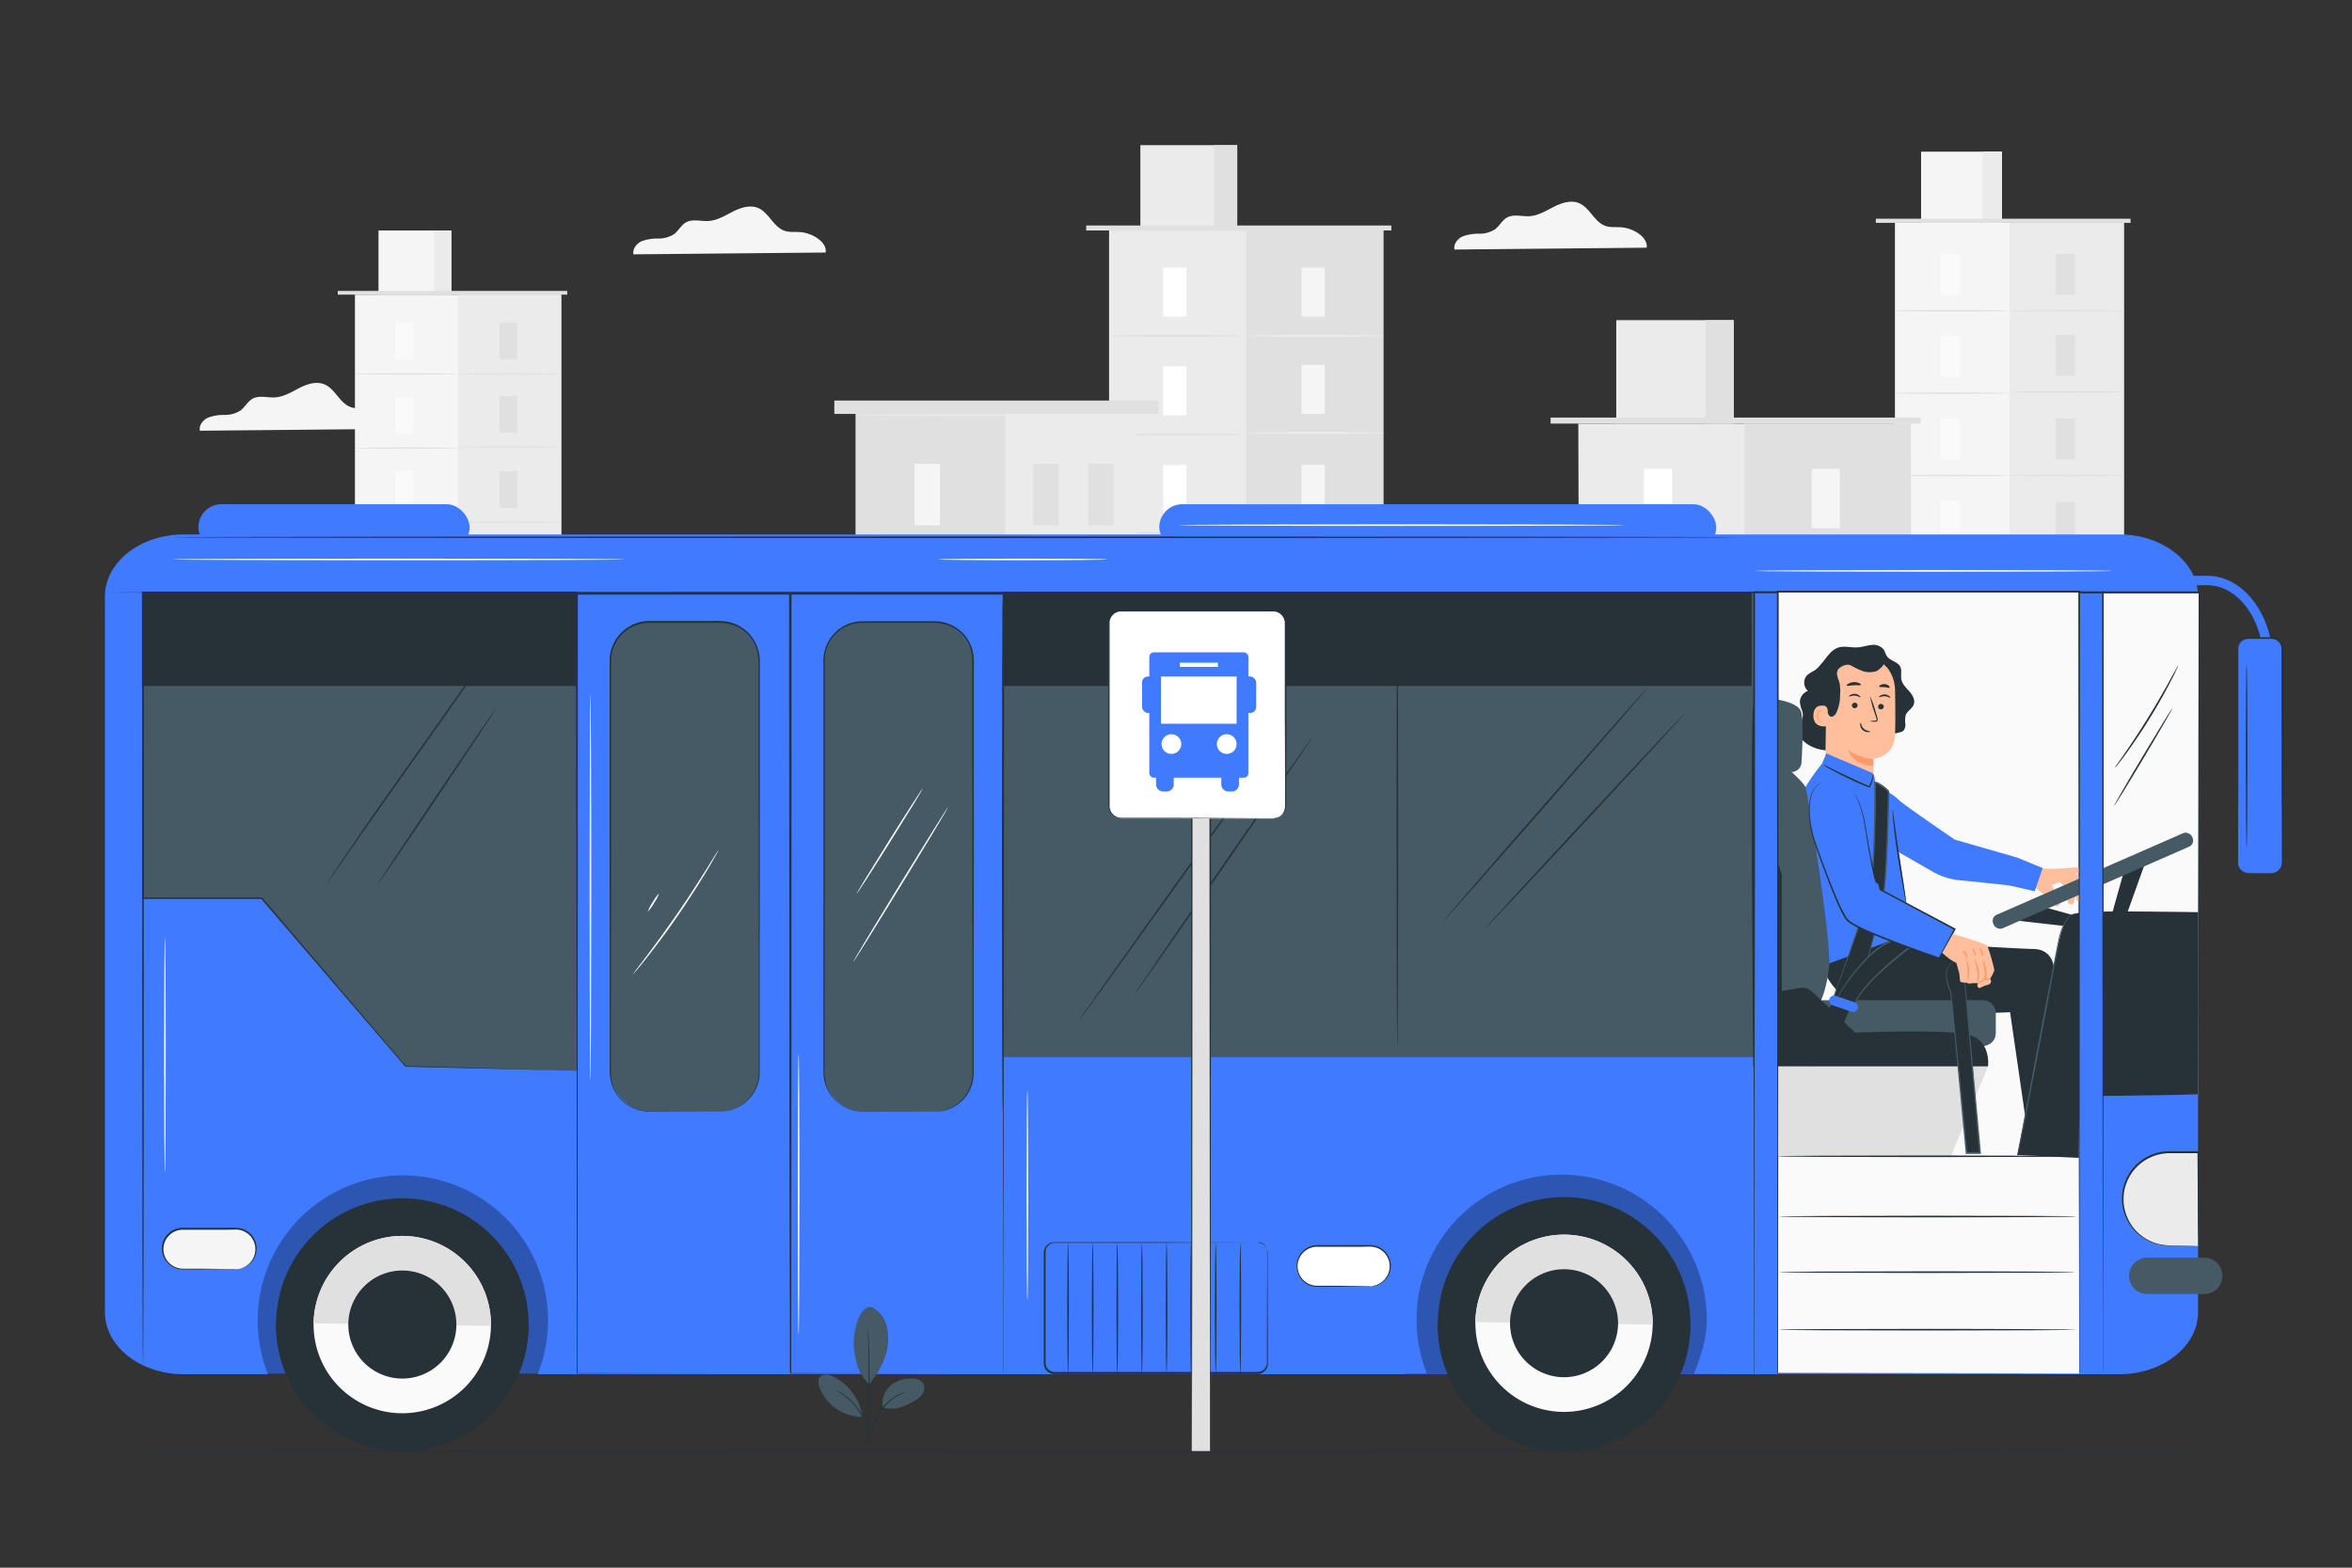 <svg xmlns="http://www.w3.org/2000/svg" viewBox="0 0 750 500"><rect x="0" y="0" width="750" height="500" fill="#333333" stroke="none"/><g id="freepik--background-complete--inject-179"><rect x="353.66" y="73.51" width="87.46" height="228.92" style="fill:#ebebeb"></rect><rect x="397.38" y="73.51" width="43.73" height="228.92" style="fill:#e0e0e0"></rect><rect x="363.64" y="46.3" width="30.88" height="27.21" style="fill:#ebebeb"></rect><rect x="387.16" y="46.3" width="7.36" height="27.21" style="fill:#e0e0e0"></rect><rect x="346.37" y="71.92" width="97.31" height="1.59" style="fill:#e0e0e0"></rect><rect x="370.92" y="85.37" width="7.4" height="15.61" style="fill:#fff"></rect><path d="M397.38,107.11c0,.17-9.79.3-21.86.3s-21.86-.13-21.86-.3,9.78-.3,21.86-.3S397.38,107,397.38,107.11Z" style="fill:#e0e0e0"></path><rect x="415.03" y="85.37" width="7.4" height="15.61" style="fill:#f5f5f5"></rect><path d="M441.49,107.11c0,.17-9.79.3-21.86.3s-21.87-.13-21.87-.3,9.79-.3,21.87-.3S441.49,107,441.49,107.11Z" style="fill:#ebebeb"></path><rect x="415.03" y="116.37" width="7.4" height="15.61" style="fill:#f5f5f5"></rect><path d="M441.49,138.1c0,.17-9.79.3-21.86.3s-21.87-.13-21.87-.3,9.79-.3,21.87-.3S441.49,137.94,441.49,138.1Z" style="fill:#ebebeb"></path><rect x="415.03" y="148.29" width="7.4" height="15.61" style="fill:#f5f5f5"></rect><path d="M441.49,170c0,.16-9.79.3-21.86.3s-21.87-.14-21.87-.3,9.79-.3,21.87-.3S441.49,169.86,441.49,170Z" style="fill:#ebebeb"></path><rect x="415.03" y="180.22" width="7.4" height="15.61" style="fill:#f5f5f5"></rect><path d="M441.49,202c0,.17-9.79.3-21.86.3s-21.87-.13-21.87-.3,9.79-.29,21.87-.29S441.49,201.79,441.49,202Z" style="fill:#ebebeb"></path><rect x="415.03" y="211.23" width="7.4" height="15.61" style="fill:#f5f5f5"></rect><path d="M441.49,233c0,.16-9.79.3-21.86.3s-21.87-.14-21.87-.3,9.79-.3,21.87-.3S441.49,232.8,441.49,233Z" style="fill:#ebebeb"></path><rect x="415.03" y="242.37" width="7.4" height="15.61" style="fill:#f5f5f5"></rect><rect x="415.03" y="273.92" width="7.4" height="15.61" style="fill:#f5f5f5"></rect><path d="M441.49,264.11c0,.16-9.79.29-21.86.29s-21.87-.13-21.87-.29,9.79-.3,21.87-.3S441.49,263.94,441.49,264.11Z" style="fill:#ebebeb"></path><rect x="370.92" y="116.84" width="7.4" height="15.61" style="fill:#fff"></rect><path d="M397.38,138.57c0,.17-9.79.3-21.86.3s-21.86-.13-21.86-.3,9.78-.29,21.86-.29S397.38,138.41,397.38,138.57Z" style="fill:#e0e0e0"></path><rect x="370.92" y="148.3" width="7.4" height="15.61" style="fill:#fff"></rect><path d="M397.38,170c0,.16-9.79.3-21.86.3s-21.86-.14-21.86-.3,9.78-.3,21.86-.3S397.38,169.87,397.38,170Z" style="fill:#e0e0e0"></path><rect x="370.92" y="179.77" width="7.4" height="15.61" style="fill:#fff"></rect><path d="M397.38,201.5c0,.17-9.79.3-21.86.3s-21.86-.13-21.86-.3,9.78-.29,21.86-.29S397.38,201.34,397.38,201.5Z" style="fill:#e0e0e0"></path><rect x="370.92" y="211.23" width="7.4" height="15.61" style="fill:#fff"></rect><path d="M397.38,233c0,.16-9.79.3-21.86.3s-21.86-.14-21.86-.3,9.78-.3,21.86-.3S397.38,232.8,397.38,233Z" style="fill:#e0e0e0"></path><rect x="370.92" y="242.7" width="7.4" height="15.61" style="fill:#fff"></rect><path d="M397.38,264.43c0,.17-9.79.3-21.86.3s-21.86-.13-21.86-.3,9.78-.3,21.86-.3S397.38,264.27,397.38,264.43Z" style="fill:#e0e0e0"></path><rect x="370.92" y="274.16" width="7.4" height="15.61" style="fill:#fff"></rect><rect x="272.81" y="131.88" width="89.86" height="170.55" style="fill:#e0e0e0"></rect><rect x="320.54" y="131.88" width="42.13" height="170.55" style="fill:#ebebeb"></rect><rect x="291.65" y="147.93" width="8.08" height="19.63" style="fill:#f5f5f5"></rect><rect x="291.65" y="224.75" width="8.08" height="19.63" style="fill:#f5f5f5"></rect><path d="M320.54,175.26c0,.17-10.69.31-23.87.31s-23.86-.14-23.86-.31,10.68-.31,23.86-.31S320.54,175.09,320.54,175.26Z" style="fill:#f5f5f5"></path><rect x="291.65" y="186.63" width="8.08" height="19.63" style="fill:#f5f5f5"></rect><path d="M320.54,214c0,.17-10.69.3-23.87.3s-23.86-.13-23.86-.3,10.68-.31,23.86-.31S320.54,213.8,320.54,214Z" style="fill:#f5f5f5"></path><rect x="329.48" y="147.93" width="8.08" height="19.63" style="fill:#e0e0e0"></rect><rect x="347.01" y="147.93" width="8.08" height="19.63" style="fill:#e0e0e0"></rect><rect x="329.48" y="185.17" width="8.08" height="19.63" style="fill:#e0e0e0"></rect><rect x="347.01" y="185.17" width="8.08" height="19.63" style="fill:#e0e0e0"></rect><rect x="329.48" y="222.42" width="8.08" height="19.63" style="fill:#e0e0e0"></rect><rect x="347.01" y="222.42" width="8.08" height="19.63" style="fill:#e0e0e0"></rect><rect x="266.05" y="127.75" width="103.37" height="4.27" style="fill:#e0e0e0"></rect><path d="M363.3,132.43c0,.17-20.09.31-44.86.31s-44.86-.14-44.86-.31,20.08-.31,44.86-.31S363.3,132.26,363.3,132.43Z" style="fill:#ebebeb"></path><rect x="604.25" y="71.08" width="73" height="231.34" style="fill:#f5f5f5"></rect><rect x="640.75" y="71.08" width="36.5" height="230.7" style="fill:#ebebeb"></rect><rect x="612.59" y="48.37" width="25.78" height="22.71" style="fill:#f5f5f5"></rect><rect x="632.22" y="48.37" width="6.14" height="22.71" style="fill:#ebebeb"></rect><polyline points="598.17 71.08 598.17 69.76 679.39 69.76 679.39 71.08" style="fill:#e0e0e0"></polyline><rect x="618.66" y="80.99" width="6.18" height="13.03" style="fill:#fafafa"></rect><path d="M640.75,99.13c0,.14-8.17.25-18.25.25s-18.25-.11-18.25-.25,8.17-.25,18.25-.25S640.75,99,640.75,99.13Z" style="fill:#e0e0e0"></path><rect x="655.48" y="80.99" width="6.18" height="13.03" style="fill:#e0e0e0"></rect><path d="M677.57,99.13c0,.14-8.17.25-18.25.25s-18.25-.11-18.25-.25,8.17-.25,18.25-.25S677.57,99,677.57,99.13Z" style="fill:#e0e0e0"></path><rect x="655.48" y="106.86" width="6.18" height="13.03" style="fill:#e0e0e0"></rect><path d="M677.57,125c0,.14-8.17.25-18.25.25s-18.25-.11-18.25-.25,8.17-.25,18.25-.25S677.57,124.86,677.57,125Z" style="fill:#e0e0e0"></path><rect x="655.48" y="133.5" width="6.18" height="13.03" style="fill:#e0e0e0"></rect><path d="M677.57,151.64c0,.14-8.17.25-18.25.25s-18.25-.11-18.25-.25,8.17-.24,18.25-.24S677.57,151.51,677.57,151.64Z" style="fill:#e0e0e0"></path><rect x="655.48" y="160.15" width="6.18" height="13.03" style="fill:#e0e0e0"></rect><path d="M677.57,178.29c0,.14-8.17.25-18.25.25s-18.25-.11-18.25-.25,8.17-.25,18.25-.25S677.57,178.15,677.57,178.29Z" style="fill:#e0e0e0"></path><rect x="655.48" y="186.04" width="6.18" height="13.03" style="fill:#e0e0e0"></rect><path d="M677.57,204.18c0,.13-8.17.25-18.25.25s-18.25-.12-18.25-.25,8.17-.25,18.25-.25S677.57,204,677.57,204.18Z" style="fill:#e0e0e0"></path><rect x="655.48" y="212.02" width="6.18" height="13.03" style="fill:#e0e0e0"></rect><rect x="655.48" y="238.35" width="6.18" height="13.03" style="fill:#e0e0e0"></rect><path d="M677.57,230.17c0,.13-8.17.25-18.25.25s-18.25-.12-18.25-.25,8.17-.25,18.25-.25S677.57,230,677.57,230.17Z" style="fill:#e0e0e0"></path><rect x="618.66" y="107.25" width="6.18" height="13.03" style="fill:#fafafa"></rect><path d="M640.75,125.39c0,.14-8.17.25-18.25.25s-18.25-.11-18.25-.25,8.17-.25,18.25-.25S640.75,125.26,640.75,125.39Z" style="fill:#e0e0e0"></path><rect x="618.66" y="133.51" width="6.18" height="13.03" style="fill:#fafafa"></rect><path d="M640.75,151.65c0,.14-8.17.25-18.25.25s-18.25-.11-18.25-.25,8.17-.24,18.25-.24S640.75,151.52,640.75,151.65Z" style="fill:#e0e0e0"></path><rect x="618.66" y="159.77" width="6.18" height="13.03" style="fill:#fafafa"></rect><path d="M640.75,177.92c0,.13-8.17.24-18.25.24s-18.25-.11-18.25-.24,8.17-.25,18.25-.25S640.75,177.78,640.75,177.92Z" style="fill:#e0e0e0"></path><rect x="618.66" y="186.04" width="6.18" height="13.03" style="fill:#fafafa"></rect><path d="M640.75,204.18c0,.13-8.17.25-18.25.25s-18.25-.12-18.25-.25,8.17-.25,18.25-.25S640.75,204,640.75,204.18Z" style="fill:#e0e0e0"></path><rect x="618.66" y="212.3" width="6.18" height="13.03" style="fill:#fafafa"></rect><path d="M640.75,230.44c0,.14-8.17.25-18.25.25s-18.25-.11-18.25-.25,8.17-.25,18.25-.25S640.75,230.3,640.75,230.44Z" style="fill:#e0e0e0"></path><rect x="618.66" y="238.56" width="6.18" height="13.03" style="fill:#fafafa"></rect><rect x="113.18" y="93.97" width="65.77" height="208.45" style="fill:#f5f5f5"></rect><rect x="146.07" y="93.97" width="32.89" height="207.88" style="fill:#ebebeb"></rect><rect x="120.69" y="73.51" width="23.23" height="20.46" style="fill:#f5f5f5"></rect><rect x="138.38" y="73.51" width="5.54" height="20.46" style="fill:#ebebeb"></rect><polyline points="107.7 93.97 107.7 92.78 180.88 92.78 180.88 93.97" style="fill:#e0e0e0"></polyline><rect x="126.16" y="102.9" width="5.57" height="11.74" style="fill:#fafafa"></rect><path d="M146.07,119.24c0,.13-7.36.23-16.44.23s-16.45-.1-16.45-.23,7.36-.22,16.45-.22S146.07,119.12,146.07,119.24Z" style="fill:#e0e0e0"></path><rect x="159.34" y="102.9" width="5.57" height="11.74" style="fill:#e0e0e0"></rect><path d="M179.24,119.24c0,.13-7.36.23-16.44.23s-16.45-.1-16.45-.23,7.37-.22,16.45-.22S179.24,119.12,179.24,119.24Z" style="fill:#e0e0e0"></path><rect x="159.34" y="126.2" width="5.57" height="11.74" style="fill:#e0e0e0"></rect><path d="M179.24,142.55c0,.13-7.36.23-16.44.23s-16.45-.1-16.45-.23,7.37-.22,16.45-.22S179.24,142.43,179.24,142.55Z" style="fill:#e0e0e0"></path><rect x="159.34" y="150.22" width="5.57" height="11.74" style="fill:#e0e0e0"></rect><path d="M179.24,166.56c0,.13-7.36.23-16.44.23s-16.45-.1-16.45-.23,7.37-.22,16.45-.22S179.24,166.44,179.24,166.56Z" style="fill:#e0e0e0"></path><rect x="159.34" y="174.23" width="5.57" height="11.74" style="fill:#e0e0e0"></rect><path d="M179.24,190.57c0,.13-7.36.23-16.44.23s-16.45-.1-16.45-.23,7.37-.22,16.45-.22S179.24,190.45,179.24,190.57Z" style="fill:#e0e0e0"></path><rect x="159.34" y="197.55" width="5.57" height="11.74" style="fill:#e0e0e0"></rect><path d="M179.24,213.9c0,.12-7.36.22-16.44.22s-16.45-.1-16.45-.22,7.37-.23,16.45-.23S179.24,213.77,179.24,213.9Z" style="fill:#e0e0e0"></path><rect x="159.34" y="220.97" width="5.57" height="11.74" style="fill:#e0e0e0"></rect><rect x="159.34" y="244.69" width="5.57" height="11.74" style="fill:#e0e0e0"></rect><path d="M179.24,237.32c0,.12-7.36.22-16.44.22s-16.45-.1-16.45-.22,7.37-.23,16.45-.23S179.24,237.19,179.24,237.32Z" style="fill:#e0e0e0"></path><rect x="126.16" y="126.56" width="5.57" height="11.74" style="fill:#fafafa"></rect><path d="M146.07,142.91c0,.12-7.36.22-16.44.22s-16.45-.1-16.45-.22,7.36-.23,16.45-.23S146.07,142.78,146.07,142.91Z" style="fill:#e0e0e0"></path><rect x="126.16" y="150.22" width="5.57" height="11.74" style="fill:#fafafa"></rect><path d="M146.07,166.57c0,.12-7.36.22-16.44.22s-16.45-.1-16.45-.22,7.36-.22,16.45-.22S146.07,166.45,146.07,166.57Z" style="fill:#e0e0e0"></path><rect x="126.16" y="173.89" width="5.57" height="11.74" style="fill:#fafafa"></rect><path d="M146.07,190.23c0,.13-7.36.23-16.44.23s-16.45-.1-16.45-.23,7.36-.22,16.45-.22S146.07,190.11,146.07,190.23Z" style="fill:#e0e0e0"></path><rect x="126.16" y="197.55" width="5.57" height="11.74" style="fill:#fafafa"></rect><path d="M146.07,213.9c0,.12-7.36.22-16.44.22s-16.45-.1-16.45-.22,7.36-.23,16.45-.23S146.07,213.77,146.07,213.9Z" style="fill:#e0e0e0"></path><rect x="126.16" y="221.21" width="5.57" height="11.74" style="fill:#fafafa"></rect><path d="M146.07,237.56c0,.12-7.36.22-16.44.22s-16.45-.1-16.45-.22,7.36-.22,16.45-.22S146.07,237.44,146.07,237.56Z" style="fill:#e0e0e0"></path><rect x="126.16" y="244.88" width="5.57" height="11.74" style="fill:#fafafa"></rect><polygon points="609.79 302.7 503.75 302.7 503.29 135.11 609.33 135.11 609.79 302.7" style="fill:#ebebeb"></polygon><rect x="556.31" y="135.11" width="53.02" height="167.6" style="fill:#e0e0e0"></rect><rect x="515.39" y="102.11" width="37.45" height="32.99" style="fill:#ebebeb"></rect><rect x="543.92" y="102.11" width="8.92" height="32.99" style="fill:#e0e0e0"></rect><rect x="494.45" y="133.18" width="117.98" height="1.92" style="fill:#e0e0e0"></rect><rect x="524.22" y="149.5" width="8.98" height="18.93" style="fill:#fff"></rect><path d="M556.31,175.85c0,.2-11.87.36-26.51.36s-26.51-.16-26.51-.36,11.86-.36,26.51-.36S556.31,175.65,556.31,175.85Z" style="fill:#e0e0e0"></path><rect x="577.7" y="149.5" width="8.98" height="18.93" style="fill:#f5f5f5"></rect><path d="M609.79,175.85c0,.2-11.87.36-26.51.36s-26.51-.16-26.51-.36,11.87-.36,26.51-.36S609.79,175.65,609.79,175.85Z" style="fill:#ebebeb"></path><rect x="577.7" y="187.07" width="8.98" height="18.93" style="fill:#f5f5f5"></rect><path d="M609.79,213.43c0,.2-11.87.36-26.51.36s-26.51-.16-26.51-.36,11.87-.36,26.51-.36S609.79,213.23,609.79,213.43Z" style="fill:#ebebeb"></path><rect x="577.7" y="225.79" width="8.98" height="18.93" style="fill:#f5f5f5"></rect><path d="M609.79,252.14c0,.2-11.87.36-26.51.36s-26.51-.16-26.51-.36,11.87-.36,26.51-.36S609.79,251.94,609.79,252.14Z" style="fill:#ebebeb"></path><rect x="577.7" y="264.5" width="8.98" height="18.93" style="fill:#f5f5f5"></rect><path d="M609.79,290.85c0,.2-11.87.36-26.51.36s-26.51-.16-26.51-.36,11.87-.36,26.51-.36S609.79,290.65,609.79,290.85Z" style="fill:#ebebeb"></path><rect x="524.22" y="187.65" width="8.98" height="18.93" style="fill:#fff"></rect><path d="M556.31,214c0,.2-11.87.36-26.51.36s-26.51-.16-26.51-.36,11.86-.36,26.51-.36S556.31,213.8,556.31,214Z" style="fill:#e0e0e0"></path><rect x="524.22" y="225.8" width="8.98" height="18.93" style="fill:#fff"></rect><path d="M556.31,252.15c0,.2-11.87.37-26.51.37s-26.51-.17-26.51-.37,11.86-.36,26.51-.36S556.31,252,556.31,252.15Z" style="fill:#e0e0e0"></path><rect x="524.22" y="263.95" width="8.98" height="18.93" style="fill:#fff"></rect><path d="M556.31,290.31c0,.2-11.87.36-26.51.36s-26.51-.16-26.51-.36,11.86-.37,26.51-.37S556.31,290.11,556.31,290.31Z" style="fill:#e0e0e0"></path><path d="M647.35,302.42c0,.15-128.91.26-287.88.26s-287.91-.11-287.91-.26,128.88-.26,287.91-.26S647.35,302.28,647.35,302.42Z" style="fill:#e0e0e0"></path><path d="M125,136.79c.47-3.4-4.33-6.2-8-6.49-1.72-.14-3.51.12-5.14-.45-3.53-1.23-4.94-5.8-8.39-7.25-2.58-1.09-5.55-.12-8,1.14s-5,2.84-7.76,3c-2.43.15-5.07-.75-7.19.44-1.59.88-2.42,2.71-3.88,3.78a9.22,9.22,0,0,1-5.06,1.38,14.1,14.1,0,0,0-5.22.85c-1.61.74-3,2.44-2.61,4.19Z" style="fill:#f5f5f5"></path><path d="M263.3,80.54c.46-3.41-4.34-6.21-8-6.5-1.72-.14-3.51.12-5.14-.44-3.54-1.24-5-5.8-8.4-7.26-2.58-1.08-5.55-.12-8.05,1.14s-5,2.84-7.76,3c-2.43.16-5.07-.74-7.19.44-1.58.89-2.41,2.71-3.87,3.79a9.22,9.22,0,0,1-5.07,1.37,14.56,14.56,0,0,0-5.22.85c-1.61.74-2.94,2.45-2.61,4.19Z" style="fill:#f5f5f5"></path><path d="M525.09,79c.47-3.4-4.34-6.21-8-6.5-1.72-.14-3.51.13-5.14-.44-3.54-1.23-4.95-5.8-8.4-7.25-2.58-1.09-5.55-.12-8.05,1.14s-5,2.84-7.76,3c-2.43.15-5.07-.75-7.19.44-1.58.88-2.41,2.71-3.87,3.78a9.14,9.14,0,0,1-5.07,1.37,14.35,14.35,0,0,0-5.22.86c-1.61.74-2.94,2.44-2.61,4.19Z" style="fill:#f5f5f5"></path></g><g id="freepik--Floor--inject-179"><path d="M719,462.79c0,.15-155.81.26-348,.26s-348-.11-348-.26,155.77-.26,348-.26S719,462.65,719,462.79Z" style="fill:#263238"></path></g><g id="freepik--Character--inject-179"><rect x="63.23" y="362" width="117.05" height="76.09" style="fill:#407BFF"></rect><path d="M180.3,438.11H63.2V362H180.3Zm-117-.05h117V362h-117Z" style="fill:#263238"></path><g style="opacity:0.3"><rect x="63.23" y="362" width="117.05" height="76.09"></rect></g><path d="M675.74,170.45H58.63c-13.9,0-25.17,8.87-25.17,19.81V418.5c0,10.93,11.27,19.8,25.17,19.8H85.46a46.29,46.29,0,1,1,86,0H675.74c13.9,0,25.17-8.87,25.17-19.8V190.26C700.91,179.32,689.64,170.45,675.74,170.45Z" style="fill:#407BFF"></path><rect x="319.76" y="188.7" width="247.06" height="148.44" style="fill:#455a64"></rect><path d="M33.89,189c0-.14,149.42-.26,333.71-.26s333.74.12,333.74.26-149.4.26-333.74.26S33.89,189.1,33.89,189Z" style="fill:#263238"></path><rect x="369.67" y="160.81" width="177.59" height="14.71" rx="7.36" style="fill:#407BFF"></rect><rect x="63.27" y="160.81" width="86.46" height="14.71" rx="7.36" style="fill:#407BFF"></rect><g style="opacity:0.3"><rect x="448" y="359.56" width="101.78" height="78.74"></rect></g><path d="M702.89,412.71H684.68a5.79,5.79,0,0,1-5.79-5.79h0a5.8,5.8,0,0,1,5.79-5.8h18.21a5.8,5.8,0,0,1,5.79,5.8h0A5.79,5.79,0,0,1,702.89,412.71Z" style="fill:#455a64"></path><path d="M700.91,397.36h-9.18a14.9,14.9,0,0,1-14.89-14.9h0a14.9,14.9,0,0,1,14.89-14.9h9.18Z" style="fill:#ebebeb"></path><path d="M700.91,397.36a4.83,4.83,0,0,1,0-.59c0-.42,0-1,0-1.66,0-1.48,0-3.56-.06-6.17,0-5.29-.07-12.7-.12-21.38l.24.25h-8.53a14.89,14.89,0,0,0-8.54,2.33,14.64,14.64,0,0,0-5.81,7.19,13.5,13.5,0,0,0-.91,4.35,14,14,0,0,0,.39,4.26,14.82,14.82,0,0,0,3.81,6.86,15.16,15.16,0,0,0,5.83,3.63,16.74,16.74,0,0,0,5.64.78l4.35,0,2.77.05.74,0,.26,0s-.07,0-.22,0l-.71,0-2.75.05-4.41.06a16.73,16.73,0,0,1-5.79-.72,15.48,15.48,0,0,1-6-3.68,15.19,15.19,0,0,1-4-7.05,14.54,14.54,0,0,1-.41-4.39,15.94,15.94,0,0,1,.26-2.27,17.91,17.91,0,0,1,.66-2.24,15.13,15.13,0,0,1,6-7.45,15.47,15.47,0,0,1,8.83-2.4h8.78v.24c0,8.75-.08,16.21-.11,21.54,0,2.58,0,4.65-.07,6.12,0,.67,0,1.2,0,1.61A3.28,3.28,0,0,1,700.91,397.36Z" style="fill:#263238"></path><path d="M75.16,404.83H58.27a6.45,6.45,0,0,1-6.45-6.45h0a6.45,6.45,0,0,1,6.45-6.45H75.16a6.45,6.45,0,0,1,6.45,6.45h0A6.45,6.45,0,0,1,75.16,404.83Z" style="fill:#f5f5f5"></path><path d="M75.16,404.83a8,8,0,0,0,2.77-.74,6.33,6.33,0,0,0,3.45-6.44A6.24,6.24,0,0,0,76,392.21c-1-.1-2.12,0-3.22,0l-14.46,0a6.2,6.2,0,0,0-4.86,10.05,6.32,6.32,0,0,0,2.46,1.88,7.12,7.12,0,0,0,2.91.5l5.49,0,8,.08,2.16,0a4.48,4.48,0,0,1,.76.05,3.75,3.75,0,0,1-.76.06l-2.16,0-8,.09-5.49,0a7.31,7.31,0,0,1-3.09-.51,6.69,6.69,0,0,1-3.57-8.84,6.71,6.71,0,0,1,6.15-4l14.46,0c1.13,0,2.17-.05,3.28.07a6.59,6.59,0,0,1,2.93,1.13,6.68,6.68,0,0,1,2.81,4.72,6.75,6.75,0,0,1-1.1,4.43,6.47,6.47,0,0,1-4.74,2.8c-.24,0-.43,0-.56,0S75.16,404.84,75.16,404.83Z" style="fill:#263238"></path><path d="M724.83,211.49h-3c0-13.7-8.05-24.85-18-24.85h-33v-3h33C715.43,183.64,724.83,196.14,724.83,211.49Z" style="fill:#407BFF"></path><rect x="713.44" y="203.49" width="14.32" height="75" rx="3.41" style="fill:#407BFF"></rect><path d="M724.35,278.49A3.84,3.84,0,0,0,726,278a3.31,3.31,0,0,0,1.37-1.53,6.38,6.38,0,0,0,.29-2.82c0-4.4,0-10.72-.08-18.52s0-17.13-.06-27.46c0-5.16,0-10.59,0-16.21v-4.25a3.2,3.2,0,0,0-2-3.22,4.89,4.89,0,0,0-2-.24h-6.65a3.17,3.17,0,0,0-3,2.32,9.16,9.16,0,0,0-.11,2.12v2.19c0,2.9,0,5.76,0,8.58,0,5.62,0,11,0,16.21,0,10.34,0,19.64-.06,27.47,0,3.9,0,7.44,0,10.54,0,.77,0,1.54,0,2.24a3.27,3.27,0,0,0,2.29,2.81,5.67,5.67,0,0,0,1.68.16l5,.05,1.31,0,.45,0-.45,0-1.31,0-5,0a5.62,5.62,0,0,1-1.75-.14,3.57,3.57,0,0,1-2.49-3c0-.74,0-1.47,0-2.26,0-3.1,0-6.64,0-10.54,0-7.83,0-17.13,0-27.47,0-5.16,0-10.59,0-16.21V207.09a3.9,3.9,0,0,1,.13-1.16,3.69,3.69,0,0,1,3.54-2.7h6.65a5.52,5.52,0,0,1,2.25.28,3.75,3.75,0,0,1,2.27,3.7c0,1.42,0,2.84,0,4.25,0,5.62,0,11,0,16.21,0,10.33,0,19.64-.06,27.46s-.06,14.12-.08,18.52c0,.54,0,1.06,0,1.55a3.46,3.46,0,0,1-1.79,2.89,3.3,3.3,0,0,1-1.25.4A2.54,2.54,0,0,1,724.35,278.49Z" style="fill:#263238"></path><polygon points="183.88 341.49 129.31 340.09 83.41 286.49 45.6 286.49 45.6 188.96 183.88 188.96 183.88 341.49" style="fill:#455a64"></polygon><path d="M183.88,341.49s0-.25,0-.73,0-1.2,0-2.13c0-1.88,0-4.66,0-8.27,0-7.23,0-17.8-.06-31.2,0-26.78-.07-64.88-.12-110.2l.23.23-123.11,0H45.6l.26-.26c0,34.65,0,67.58,0,97.53l-.24-.24,37.81,0h.1l.07.08L129.43,340l-.11-.06,40.19,1.12,10.67.31,2.76.09.94,0H183l-2.73-.05-10.64-.24-40.29-.95h-.07l-.05-.05L83.25,286.63l.16.08-37.81,0h-.24v-.24c0-29.95,0-62.88,0-97.53v-.26H60.77l123.11,0h.23V189c0,45.38-.08,83.53-.11,110.35,0,13.38-.05,23.93-.07,31.15,0,3.59,0,6.35,0,8.22,0,.92,0,1.62,0,2.1S183.88,341.49,183.88,341.49Z" style="fill:#263238"></path><circle cx="498.74" cy="422.06" r="40.27" transform="translate(68.66 913.89) rotate(-89.07)" style="fill:#263238"></circle><path d="M458.48,421.37s0,.07,0,.11A40.27,40.27,0,1,0,539,422.64v-.11Z" style="fill:#263238"></path><path d="M470.47,421.65a28.27,28.27,0,1,0,28.68-27.87A28.28,28.28,0,0,0,470.47,421.65Z" style="fill:#fafafa"></path><path d="M499.15,393.78a28.27,28.27,0,0,0-28.68,27.87l56.54.81A28.28,28.28,0,0,0,499.15,393.78Z" style="fill:#e0e0e0"></path><path d="M481.52,421.81a17.22,17.22,0,1,0,17.47-17A17.22,17.22,0,0,0,481.52,421.81Z" style="fill:#263238"></path><circle cx="128.3" cy="422.46" r="40.27" transform="translate(-296.11 544.19) rotate(-89.11)" style="fill:#263238"></circle><path d="M88,421.78v.1a40.27,40.27,0,0,0,80.54,1.17s0-.07,0-.11Z" style="fill:#263238"></path><path d="M100,422.06a28.28,28.28,0,1,0,28.68-27.87A28.29,28.29,0,0,0,100,422.06Z" style="fill:#fafafa"></path><path d="M128.7,394.19A28.29,28.29,0,0,0,100,422.06l56.55.81A28.29,28.29,0,0,0,128.7,394.19Z" style="fill:#e0e0e0"></path><path d="M111.07,422.22a17.23,17.23,0,1,0,17.47-17A17.24,17.24,0,0,0,111.07,422.22Z" style="fill:#263238"></path><path d="M45.6,435.44c-.14,0-.26-55.18-.26-123.23S45.46,189,45.6,189s.26,55.17.26,123.25S45.74,435.44,45.6,435.44Z" style="fill:#263238"></path><path d="M54.89,171.36c0-.14,111.68-.26,249.41-.26s249.43.12,249.43.26-111.65.26-249.43.26S54.89,171.51,54.89,171.36Z" style="fill:#263238"></path><path d="M319.76,354.64c-.14,0-.26-36.59-.26-81.72s.12-81.72.26-81.72.26,36.58.26,81.72S319.91,354.64,319.76,354.64Z" style="fill:#263238"></path><path d="M445.59,333.65c-.15,0-.26-31.89-.26-71.22s.11-71.23.26-71.23.26,31.88.26,71.23S445.73,333.65,445.59,333.65Z" style="fill:#263238"></path><path d="M361.65,317.32c-.12-.08,12.6-18.67,28.39-41.52s28.7-41.31,28.82-41.23-12.59,18.67-28.39,41.53S361.77,317.4,361.65,317.32Z" style="fill:#263238"></path><path d="M343.87,325.76c-.11-.08,13.52-19.34,30.44-43S405.06,240,405.18,240s-13.51,19.34-30.44,43S344,325.85,343.87,325.76Z" style="fill:#263238"></path><path d="M460.15,293.93c-.11-.09,14.35-16.82,32.3-37.36s32.59-37.13,32.7-37-14.35,16.82-32.31,37.37S460.26,294,460.15,293.93Z" style="fill:#263238"></path><path d="M473.52,296.19c-.11-.1,14.09-15.57,31.71-34.55s32-34.29,32.1-34.19S523.24,243,505.62,262,473.62,296.29,473.52,296.19Z" style="fill:#263238"></path><path d="M319.76,354.53v83.55H455a46.28,46.28,0,1,1,89.26-17.16c0,6.07-2,12-4.09,17.3l19.11.08V354.53Z" style="fill:#407BFF"></path><path d="M436.84,410.27H420a6.46,6.46,0,0,1-6.46-6.46h0a6.46,6.46,0,0,1,6.46-6.45h16.88a6.45,6.45,0,0,1,6.45,6.45h0A6.46,6.46,0,0,1,436.84,410.27Z" style="fill:#fff"></path><path d="M436.84,410.27a8.28,8.28,0,0,0,2.78-.75,6.45,6.45,0,0,0,2.47-2.21,6.37,6.37,0,0,0,1-4.22,6.24,6.24,0,0,0-5.43-5.44c-1-.11-2.11,0-3.21,0l-14.46,0a6.2,6.2,0,0,0-4.87,10.05,6.34,6.34,0,0,0,2.46,1.89,7,7,0,0,0,2.91.49l5.5,0,8,.09,2.17,0a3.7,3.7,0,0,1,.75.06,4.41,4.41,0,0,1-.75.05l-2.17.05-8,.08-5.5,0a7.51,7.51,0,0,1-3.09-.5A6.7,6.7,0,0,1,420,397.1l14.46,0c1.12,0,2.17-.05,3.27.07a6.63,6.63,0,0,1,5.74,5.86,6.59,6.59,0,0,1-1.1,4.42,6.43,6.43,0,0,1-2.63,2.23,6.2,6.2,0,0,1-2.1.57,3.79,3.79,0,0,1-.57,0Z" style="fill:#263238"></path><rect x="184.03" y="189.38" width="67.78" height="248.7" style="fill:#407BFF"></rect><path d="M251.81,438.08s0-.42,0-1.24,0-2,0-3.64c0-3.2,0-7.92,0-14,0-12.21,0-30-.07-52.17,0-44.38-.07-106.52-.12-177.62l.25.25H184l.26-.26c0,101.49-.07,191.8-.1,248.7l-.16-.16L234,438l13.27,0,3.42,0h1.17l-1.13,0-3.4,0-13.24,0-50,.08h-.16v-.16c0-56.9-.06-147.21-.1-248.7v-.26h68.3v.25c0,71.17-.09,133.38-.12,177.8,0,22.17,0,39.91-.07,52.11,0,6.08,0,10.79,0,14,0,1.59,0,2.79,0,3.61S251.81,438.08,251.81,438.08Z" style="fill:#263238"></path><rect x="194.6" y="198.4" width="47.44" height="156.13" rx="12.47" style="fill:#455a64"></rect><path d="M229.57,354.53s.33,0,1-.08a13.23,13.23,0,0,0,2.84-.59,12.29,12.29,0,0,0,4.11-2.29,12.53,12.53,0,0,0,3.64-5.21,11.26,11.26,0,0,0,.75-3.74c0-1.34,0-2.77,0-4.26,0-3,0-6.19,0-9.65,0-6.94,0-14.83,0-23.55,0-17.46,0-38.23-.06-61.3q0-8.66,0-17.72V212.35a16.27,16.27,0,0,0-.42-4.58,12.18,12.18,0,0,0-9.78-8.93,30.34,30.34,0,0,0-4.79-.18H207.09A12.22,12.22,0,0,0,194.86,211v19.16c0,12.55,0,24.66,0,36.2,0,23.07,0,43.85-.05,61.3,0,4.36,0,8.52,0,12.45,0,1,0,1.95,0,2.89a13.7,13.7,0,0,0,.5,2.73,12.52,12.52,0,0,0,2.62,4.58,12.33,12.33,0,0,0,8.37,4.06c2.95.09,5.68,0,8.11.07l11.24,0,2.92,0,1,0-1,0-2.92,0-11.24.05c-2.44,0-5.14.05-8.12,0a12.6,12.6,0,0,1-8.58-4.12,12.4,12.4,0,0,1-3.22-7.48c-.07-1-.05-1.93-.05-2.91,0-3.93,0-8.09,0-12.45,0-17.45,0-38.23-.06-61.3,0-11.54,0-23.65,0-36.2q0-9.42,0-19.16a12.8,12.8,0,0,1,3.65-9,12.67,12.67,0,0,1,9.1-3.82H226.8a30.79,30.79,0,0,1,4.88.19,12.68,12.68,0,0,1,10.18,9.31,16.36,16.36,0,0,1,.43,4.71v13.79q0,9.06,0,17.72c0,23.07,0,43.84-.06,61.3,0,8.72,0,16.61,0,23.55,0,3.46,0,6.69,0,9.65,0,1.49,0,2.91,0,4.27a11.63,11.63,0,0,1-.78,3.8,12.46,12.46,0,0,1-7.9,7.53,12.86,12.86,0,0,1-2.88.54Z" style="fill:#263238"></path><path d="M319.93,438.08s0-.42,0-1.24,0-2,0-3.64c0-3.2,0-7.92,0-14,0-12.21,0-30-.07-52.17,0-44.38-.07-106.52-.11-177.62l.25.25H252.15l.26-.26c0,101.49-.08,191.8-.1,248.7l-.16-.16,49.91.09,13.28,0,3.42,0h1.17l-1.14,0-3.39,0-13.24,0-50,.08H252v-.16c0-56.9-.06-147.21-.1-248.7v-.26h68.3v.25c-.05,71.17-.09,133.38-.12,177.8,0,22.17-.06,39.91-.07,52.11,0,6.08,0,10.79,0,14,0,1.59,0,2.79,0,3.61S319.93,438.08,319.93,438.08Z" style="fill:#263238"></path><rect x="262.72" y="198.4" width="47.44" height="156.13" rx="12.2" style="fill:#455a64"></rect><path d="M298,354.53a14.31,14.31,0,0,0,3.83-.68,11.69,11.69,0,0,0,4.08-2.35,12.18,12.18,0,0,0,3.54-5.29,12.61,12.61,0,0,0,.63-3.77c0-1.35,0-2.77,0-4.26,0-3,0-6.2,0-9.67,0-6.94,0-14.84,0-23.58,0-17.47,0-38.27-.05-61.37q0-8.66,0-17.74,0-4.53,0-9.16V212a15.24,15.24,0,0,0-.44-4.58,12,12,0,0,0-10-8.67c-1.55-.17-3.2-.08-4.81-.1H274.93a11.87,11.87,0,0,0-8.68,3.75,12.12,12.12,0,0,0-3.27,8.76q0,9.75,0,19.18c0,12.57,0,24.69,0,36.25,0,23.1,0,43.9-.06,61.37q0,6.55,0,12.46a16.23,16.23,0,0,0,.59,5.62,12.26,12.26,0,0,0,2.69,4.54,11.93,11.93,0,0,0,8.5,3.8l8.12,0,11.25,0,2.93,0,1,0-1,0-2.93,0-11.25.05h-8.13a12.22,12.22,0,0,1-8.7-3.85,12.64,12.64,0,0,1-2.78-4.64c-.14-.44-.24-.91-.36-1.37s-.17-.94-.2-1.43c-.07-1-.05-1.93-.06-2.92q0-5.9,0-12.46c0-17.47,0-38.27,0-61.37,0-11.56,0-23.68,0-36.25V211.17a12.63,12.63,0,0,1,3.41-9.12,12.4,12.4,0,0,1,9.06-3.91h19.74c1.62,0,3.23-.07,4.88.11a12.35,12.35,0,0,1,4.62,1.56,12.5,12.5,0,0,1,5.78,7.48,15.81,15.81,0,0,1,.46,4.72v13.81q0,9.08,0,17.74c0,23.1,0,43.9-.06,61.37,0,8.74,0,16.64,0,23.58,0,3.47,0,6.7,0,9.67,0,1.49,0,2.91,0,4.27a12.58,12.58,0,0,1-.66,3.82,12.28,12.28,0,0,1-3.63,5.35,11.69,11.69,0,0,1-4.14,2.32,12,12,0,0,1-2.88.56Z" style="fill:#263238"></path><path d="M120.44,282.07c-.12-.08,8.28-12.79,18.77-28.38s19.09-28.18,19.2-28.1-8.28,12.78-18.77,28.39S120.56,282.16,120.44,282.07Z" style="fill:#263238"></path><path d="M104.1,282.07l.12-.22.4-.64,1.56-2.41c1.36-2.09,3.36-5.1,5.88-8.78,5-7.38,12.1-17.48,20-28.59s15-21.17,20.09-28.5l6-8.68,1.64-2.36.43-.61c.1-.13.16-.2.17-.19a1.32,1.32,0,0,1-.12.22l-.4.64-1.55,2.41c-1.37,2.09-3.37,5.1-5.89,8.78-5,7.38-12.1,17.48-20,28.59s-15,21.17-20.09,28.5l-6,8.68-1.63,2.36-.44.61C104.17,282,104.11,282.08,104.1,282.07Z" style="fill:#263238"></path><path d="M401,396.41a2.05,2.05,0,0,1,.57,0,3.09,3.09,0,0,1,1.51.7,3.2,3.2,0,0,1,1.13,2.43c0,1.07,0,2.31,0,3.7,0,5.58.05,13.63.08,23.56,0,2.49,0,5.1,0,7.81a3.41,3.41,0,0,1-2.22,3.46,3.45,3.45,0,0,1-1.11.19h-3.25l-18.67,0-42.8,0a3.37,3.37,0,0,1-2.67-1.29,3.44,3.44,0,0,1-.65-1.38,6.61,6.61,0,0,1-.08-1.45V417.71c0-3.58,0-7.09,0-10.54v-5.11c0-.84,0-1.68,0-2.51a3.36,3.36,0,0,1,3.38-3.37h7.16l9.07,0,16.28,0,23.56.08,6.41.05,1.66,0,.57,0-.57,0-1.66,0-6.41,0-23.56.08-16.28,0H336.32a2.9,2.9,0,0,0-2.9,2.9v2.51c0,1.69,0,3.39,0,5.11v10.54c0,3.58,0,7.22,0,10.92v5.59a5.81,5.81,0,0,0,.07,1.34,2.83,2.83,0,0,0,.55,1.16,2.87,2.87,0,0,0,2.26,1.1l42.8,0,18.67,0H400a5.88,5.88,0,0,0,2-.17,3,3,0,0,0,2-3.06c0-2.71,0-5.32,0-7.81,0-9.93.07-18,.08-23.56,0-1.39,0-2.63,0-3.7a3.1,3.1,0,0,0-1-2.35,3.23,3.23,0,0,0-1.46-.73C401.23,396.42,401,396.43,401,396.41Z" style="fill:#263238"></path><path d="M340.58,438.08c-.14,0-.26-9.31-.26-20.79s.12-20.8.26-20.8.26,9.31.26,20.8S340.73,438.08,340.58,438.08Z" style="fill:#263238"></path><path d="M348.43,438.08c-.14,0-.26-9.31-.26-20.79s.12-20.8.26-20.8.26,9.31.26,20.8S348.57,438.08,348.43,438.08Z" style="fill:#263238"></path><path d="M356.28,438.08c-.15,0-.26-9.31-.26-20.79s.11-20.8.26-20.8.26,9.31.26,20.8S356.42,438.08,356.28,438.08Z" style="fill:#263238"></path><path d="M364.13,438.08c-.15,0-.26-9.31-.26-20.79s.11-20.8.26-20.8.26,9.31.26,20.8S364.27,438.08,364.13,438.08Z" style="fill:#263238"></path><path d="M372,438.08c-.15,0-.26-9.31-.26-20.79s.11-20.8.26-20.8.26,9.31.26,20.8S372.12,438.08,372,438.08Z" style="fill:#263238"></path><path d="M379.82,438.08c-.14,0-.26-9.31-.26-20.79s.12-20.8.26-20.8.27,9.31.27,20.8S380,438.08,379.82,438.08Z" style="fill:#263238"></path><path d="M387.67,438.08c-.14,0-.26-9.31-.26-20.79s.12-20.8.26-20.8.26,9.31.26,20.8S387.82,438.08,387.67,438.08Z" style="fill:#263238"></path><path d="M395.52,438.08c-.14,0-.26-9.31-.26-20.79s.12-20.8.26-20.8.26,9.31.26,20.8S395.67,438.08,395.52,438.08Z" style="fill:#263238"></path><rect x="319.93" y="188.7" width="238.65" height="30.07" style="fill:#263238"></rect><rect x="45.26" y="188.7" width="138.62" height="30.07" style="fill:#263238"></rect><path d="M716.4,270.27c-.14,0-.26-13.1-.26-29.25s.12-29.25.26-29.25.26,13.09.26,29.25S716.55,270.27,716.4,270.27Z" style="fill:#263238"></path><path d="M52.59,373.93c-.14,0-.26-16.82-.26-37.57s.12-37.57.26-37.57.26,16.82.26,37.57S52.74,373.93,52.59,373.93Z" style="fill:#fff"></path><path d="M210.16,284.93a11.06,11.06,0,0,1-1.6,3.06,11.74,11.74,0,0,1-2,2.78,11.21,11.21,0,0,1,1.6-3.06A12,12,0,0,1,210.16,284.93Z" style="fill:#fff"></path><path d="M229.13,271.07a2.08,2.08,0,0,1-.21.45l-.66,1.24c-.59,1.07-1.48,2.6-2.59,4.48-2.24,3.75-5.45,8.87-9.22,14.36s-7.41,10.32-10.12,13.75c-1.36,1.72-2.47,3.09-3.26,4l-.92,1.07a2,2,0,0,1-.34.35s.07-.16.26-.42l.84-1.13,3.13-4.11c2.63-3.48,6.2-8.34,10-13.82s7-10.56,9.33-14.26l2.73-4.39.75-1.19C229,271.2,229.11,271.06,229.13,271.07Z" style="fill:#fff"></path><path d="M294.23,251.49c.12.08-4.5,7.66-10.32,16.94s-10.64,16.74-10.76,16.66,4.5-7.66,10.32-16.94S294.11,251.41,294.23,251.49Z" style="fill:#fff"></path><path d="M302.35,257.38c.12.07-6.55,11.19-14.91,24.83s-15.22,24.64-15.35,24.56,6.55-11.19,14.91-24.83S302.23,257.3,302.35,257.38Z" style="fill:#fff"></path><path d="M188.28,344.75c-.14,0-.26-27.6-.26-61.64s.12-61.64.26-61.64.26,27.59.26,61.64S188.42,344.75,188.28,344.75Z" style="fill:#fff"></path><path d="M199.22,178.43c0,.14-32.33.26-72.21.26s-72.23-.12-72.23-.26,32.33-.26,72.23-.26S199.22,178.28,199.22,178.43Z" style="fill:#fff"></path><path d="M353.14,178.43c0,.14-12.08.26-27,.26s-27-.12-27-.26,12.08-.26,27-.26S353.14,178.28,353.14,178.43Z" style="fill:#fff"></path><path d="M327.61,414.78c-.14,0-.26-15-.26-33.55s.12-33.56.26-33.56.26,15,.26,33.56S327.76,414.78,327.61,414.78Z" style="fill:#fff"></path><path d="M254.66,425.73c-.14,0-.26-20.09-.26-44.87s.12-44.86.26-44.86.26,20.08.26,44.86S254.81,425.73,254.66,425.73Z" style="fill:#fff"></path><path d="M518,167.49c0,.14-31.85.26-71.12.26s-71.13-.12-71.13-.26,31.84-.26,71.13-.26S518,167.34,518,167.49Z" style="fill:#fff"></path><path d="M673.39,182.08c0,.14-25.48.26-56.9.26s-56.9-.12-56.9-.26,25.47-.26,56.9-.26S673.39,181.93,673.39,182.08Z" style="fill:#fff"></path><rect x="566.82" y="188.74" width="96.2" height="249.34" style="fill:#fafafa"></rect><path d="M663,438.08s0-.42,0-1.23,0-2,0-3.59c0-3.17,0-7.84,0-13.9,0-12.11,0-29.75-.07-51.91,0-44.27-.07-106.58-.12-178.71l.25.25H566.82l.27-.26c0,98.26-.07,186.92-.09,249.34l-.18-.18,70.47.1,19.08.05h5l1.7,0s-.56,0-1.66,0l-4.93,0-19,.05-70.58.09h-.18v-.18c0-62.42,0-151.08-.08-249.34v-.26h96.72v.25c0,72.2-.09,134.56-.12,178.88,0,22.13,0,39.76-.07,51.86,0,6,0,10.69,0,13.84,0,1.57,0,2.76,0,3.56S663,438.08,663,438.08Z" style="fill:#263238"></path><polygon points="700.91 349.09 670.54 349.08 670.54 188.96 701.34 188.96 700.91 349.09" style="fill:#fafafa"></polygon><path d="M700.91,349.09s0-.28,0-.82,0-1.33,0-2.37c0-2.09,0-5.15,0-9.11,0-7.94,0-19.44,0-33.78.05-28.66.12-68.65.19-114l.26.26h-30.8l.26-.26c0,67.38-.09,126.56-.12,160.12l-.14-.14,22.4.08,5.92,0h1.53l.52,0h-.5l-1.5,0-5.89,0-22.48.07h-.14v-.14c0-33.56-.07-92.74-.12-160.12v-.26H701.6V189c-.16,45.47-.31,85.53-.41,114.23-.07,14.32-.13,25.8-.17,33.72,0,3.93,0,7-.06,9.06,0,1,0,1.8,0,2.33S700.91,349.09,700.91,349.09Z" style="fill:#263238"></path><path d="M649.71,276.76c0-.07,1,.24,3.73.34s7.88-.49,8.52-.44,8,.44,8,.44-1.71,1.58-3.1,1.4a26.17,26.17,0,0,0-4.1.06l-1-.05,2.25,1.62-.64,7.29a.71.71,0,0,1-1.07-.19,3.58,3.58,0,0,1-.21-2.11l-1,3.2s-1,.4-1.57-.27a1.66,1.66,0,0,1-.12-1.58l-.27-2.84-2.19-2.3-2.62.87,1.39,3.16s1.38,2.84,1.07,3.11-.61,1.26-1.39.21-1-2-1.85-2.4-5.35-3.17-6.12-5.41Z" style="fill:#ffbf9d"></path><path d="M601.8,252.49a16.23,16.23,0,0,1,3.7,2.64c1.19,1.32,17.85,12.67,17.85,12.67l19.87,5.71,8.13,3.34-2.52,7.41-8.07-1.85s-9.39-1.06-15.08-1.59a21.85,21.85,0,0,1-8.87-2.51l-11.31-6.49-4.7-13.49Z" style="fill:#407BFF"></path><polyline points="633.93 340.14 622.11 368.79 561.5 368.79 561.5 340.14 633.4 339.22" style="fill:#e0e0e0"></polyline><path d="M581.09,308.07a20.59,20.59,0,0,0,13.67,13.32c10.94,3.25,46.21,1.44,46.21,1.44l5.19,35.83,16.89-2.32s-8-42.51-7.93-45.56c.07-4.76-2-8.13-7-8.12-3.05,0-37.26-2-37.26-2l-5.33-4-22.71,8.43Z" style="fill:#263238"></path><path d="M632.41,333.65s3.87-.3,4-4.15c0-1.86,0-4.38,0-6.48a4.05,4.05,0,0,0-4-4H581.09l-4.1,2.19-1.13,6.05,2.08,5.24Z" style="fill:#455a64"></path><path d="M608.92,220.61c-1-1.17-2.27-2.3-2.59-3.83s.26-3-.43-4.23c-.85-1.55-3.11-1.76-4.15-3.18-.5-.69-.65-1.59-1.15-2.29a4.25,4.25,0,0,0-3.94-1.35c-1.45.14-2.84.66-4.3.75-2,.13-4-.52-6,0-2.11.62-3.41,2.49-4.79,4.29l-1.8,2.09a8.56,8.56,0,0,1-1.2,1,14.72,14.72,0,0,0-2.27,1.43,3.54,3.54,0,0,0,.21,5.09,3.79,3.79,0,0,0-2.56,3.69,11.14,11.14,0,0,0,.68,2.56,3.81,3.81,0,0,1,.06,2.6,1.66,1.66,0,0,1-2.17.92,4,4,0,0,0,2.15,2.66,2.38,2.38,0,0,1-1.6.7c1.61,3.8,6,5.81,10.12,5.85s8.08-1.52,11.91-3.05l11.12-2.85c1-.22,1.38-1.4,1.37-2.41a8,8,0,0,1,.1-3c.5-1.28,2-2,2.5-3.23C610.82,223.41,609.94,221.79,608.92,220.61Z" style="fill:#263238"></path><path d="M582.61,230.67a45.5,45.5,0,0,1-1.94-7.66,15.94,15.94,0,0,1,.68-7.79c.14-.38,1.35-2.88,1.74-2.84s-.46,2.37-.32,2.62a13.49,13.49,0,0,1,1.47,7.91,36.09,36.09,0,0,1-1.63,7.76" style="fill:#263238"></path><path d="M582.42,220.61c-.17-6.61,3.53-12.21,10.15-12.2l.61,0A11.82,11.82,0,0,1,604.28,220c.11,5.72.16,12.06-.06,15.11-.46,6.33-6.85,6.93-6.85,6.93s.15,10.41.15,10.41l-15.46-9.73Z" style="fill:#ffbf9d"></path><path d="M597.37,242.05a15.34,15.34,0,0,1-8.1-2.94,8,8,0,0,0,8.07,5.07Z" style="fill:#ff9a6c"></path><path d="M600.7,225.38a.9.9,0,0,1-.93.86.86.86,0,0,1-.88-.87.91.91,0,0,1,.92-.86A.88.88,0,0,1,600.7,225.38Z" style="fill:#263238"></path><path d="M602.76,222.55c-.11.11-.77-.44-1.74-.49s-1.72.38-1.82.26.08-.26.41-.47a2.52,2.52,0,0,1,1.46-.36,2.44,2.44,0,0,1,1.38.54C602.73,222.28,602.82,222.5,602.76,222.55Z" style="fill:#263238"></path><path d="M592.34,225a.9.9,0,0,1-.93.86.86.86,0,0,1-.88-.87.91.91,0,0,1,.93-.86A.86.86,0,0,1,592.34,225Z" style="fill:#263238"></path><path d="M593.21,222.37c-.12.11-.77-.44-1.75-.5s-1.71.39-1.81.26.08-.26.4-.46a2.47,2.47,0,0,1,1.46-.36,2.38,2.38,0,0,1,1.39.54C593.18,222.1,593.27,222.32,593.21,222.37Z" style="fill:#263238"></path><path d="M596.25,230.05a6.76,6.76,0,0,1,1.59-.18c.25,0,.49-.05.54-.22a1.19,1.19,0,0,0-.12-.74c-.19-.62-.4-1.26-.62-1.94a33.65,33.65,0,0,1-1.35-5.05,31.51,31.51,0,0,1,1.76,4.93c.2.68.4,1.33.59,2a1.53,1.53,0,0,1,.07,1,.65.65,0,0,1-.44.34,1.59,1.59,0,0,1-.42,0A6.08,6.08,0,0,1,596.25,230.05Z" style="fill:#263238"></path><path d="M593.34,230.55c.16,0,.1,1.06,1,1.87s2,.75,2,.9-.27.19-.74.17a2.64,2.64,0,0,1-1.67-.69,2.3,2.3,0,0,1-.73-1.56C593.14,230.8,593.27,230.54,593.34,230.55Z" style="fill:#263238"></path><path d="M593.4,218.42c-.12.25-1.08.07-2.23.14s-2.09.32-2.23.08.12-.36.5-.59a3.6,3.6,0,0,1,1.68-.48,3.7,3.7,0,0,1,1.72.31C593.25,218.07,593.45,218.29,593.4,218.42Z" style="fill:#263238"></path><path d="M602.56,219.29c-.19.21-.84-.06-1.65-.12s-1.49.06-1.64-.18.06-.33.37-.52a2.4,2.4,0,0,1,2.65.24C602.56,219,602.64,219.19,602.56,219.29Z" style="fill:#263238"></path><path d="M582.65,225.33c-.11-.05-4.27-1.55-4.4,2.78s4.26,3.57,4.27,3.45S582.65,225.33,582.65,225.33Z" style="fill:#ffbf9d"></path><path d="M581.24,229.88s-.07.05-.2.1a.74.74,0,0,1-.57,0,1.88,1.88,0,0,1-.82-1.7,2.49,2.49,0,0,1,.25-1.08.86.86,0,0,1,.58-.56.38.38,0,0,1,.44.22c.06.12,0,.21.05.21s.09-.07.06-.25a.43.43,0,0,0-.16-.27.56.56,0,0,0-.41-.13,1.08,1.08,0,0,0-.81.65,2.61,2.61,0,0,0-.3,1.21,2,2,0,0,0,1,1.9.79.79,0,0,0,.69-.1C581.23,230,581.26,229.89,581.24,229.88Z" style="fill:#ff9a6c"></path><path d="M601.61,212.76c.71-.37-1.35-2.68-3.06-3.5-2.58-1.24-6.55-2-9-1.41a10.47,10.47,0,0,0-6.85,4.76,17.08,17.08,0,0,0-2.08,8.67,5.18,5.18,0,0,0,.55,2.67c.59,1,1.74,1.6,1.66,2.92a1.83,1.83,0,0,0,.43,1.33c.78.86,1.76.09,2.22-.7a12.5,12.5,0,0,0,1.26-5.65,12.69,12.69,0,0,0-.19-4.13c-.2-.73-.53-1.42-.68-2.16a2.6,2.6,0,0,1,.35-2.16,2.46,2.46,0,0,1,.36-.34,4.49,4.49,0,0,1,4.5-.77c2.43.91,6.57,2.29,7.68,1.48a6.67,6.67,0,0,0,2-1.93Z" style="fill:#263238"></path><path d="M589.82,207.27a9.54,9.54,0,0,1,7.32.54,5,5,0,0,1,2.56,2.94,2.84,2.84,0,0,1-1.49,3.34l-.09,0a6.65,6.65,0,0,1-4.89-.36c-1.54-.57-2.9-1.56-4.45-2.12a8.87,8.87,0,0,0-5.15-.25A14.37,14.37,0,0,1,589.82,207.27Z" style="fill:#263238"></path><path d="M581,243.58s-9.07,10.63-9,18.06c0,4,9.15,46.43,9.15,46.43l25.46-9.43a3.6,3.6,0,0,0,2.31-3.91l-3.36-22.24-3.7-20L598,249.68l-.3-2.08-.49-1-14.84-6.3Z" style="fill:#407BFF"></path><polygon points="643.22 293.63 661.86 295.75 663.8 292.64 652.61 289.53 644.68 290.09 643.22 293.63" style="fill:#263238"></polygon><polygon points="677.7 276.4 673.14 292.64 677.8 292.64 684.16 274.88 677.7 276.4" style="fill:#263238"></polygon><path d="M647,349.8s9-49.36,10.49-53.07,1.24-5.28,7.19-5.8,36.28,0,36.28,0v58.17l-37.89.56-.16,19.64-19.69-.93Z" style="fill:#263238"></path><path d="M564.88,222.84s8.19.8,9.39,4c.87,2.32.48,11.53.19,16.37a3.18,3.18,0,0,1-3.19,3h0s4.2,3.69,4.6,5.15,8.19,48.39,7.39,56.7-3.19,12.3-3.19,12.3l-15.19.8Z" style="fill:#455a64"></path><path d="M584.27,319.28c-.12-.13,10.06-26.9,12-35.58S598,249.55,598,249.55c.82,0,3.54,1.91,4.32,2.94,0,0-.34,22.94-1.48,31.77S591,321.48,591,321.48Z" style="fill:#263238"></path><path d="M584.27,319.28a2.29,2.29,0,0,1,.45.12l1.29.39,5,1.59-.14.07c1.69-5.76,4.51-15.08,7.51-26.83.73-2.95,1.5-6,2-9.29s.68-6.71.89-10.25c.37-7.1.58-14.64.73-22.45v-.14l.05.16a9.85,9.85,0,0,0-2-1.71,11.53,11.53,0,0,0-1.08-.69,3.42,3.42,0,0,0-1.07-.44l.27-.26c0,10.05-.1,19.57-.85,28.17a53.69,53.69,0,0,1-.92,6.25c-.47,2-1.06,3.88-1.63,5.7-1.15,3.64-2.31,7-3.38,10.05-2.15,6.1-4,11-5.22,14.34l-2,5.22a8,8,0,0,1,.41-1.38L586,314c1.2-3.39,3-8.29,5.06-14.4,1-3.06,2.19-6.41,3.32-10.05.56-1.82,1.14-3.71,1.6-5.68a53.93,53.93,0,0,0,.88-6.19c.73-8.57.85-18.09.8-28.12v-.3l.26,0a3.58,3.58,0,0,1,1.31.5c.39.22.76.46,1.13.72a10.79,10.79,0,0,1,2.09,1.82l0,.07v.24c-.14,7.82-.37,15.36-.75,22.47-.22,3.55-.41,7-.93,10.29s-1.34,6.38-2.08,9.32c-3.07,11.76-6,21.06-7.73,26.79l0,.11-.11,0L586,319.89l-1.27-.44A4.2,4.2,0,0,1,584.27,319.28Z" style="fill:#455a64"></path><path d="M584.94,320c0-.47,8.93-16.91,19.55-20.61l5.88,1.72S592.85,313.63,591,321.48Z" style="fill:#263238"></path><path d="M584.94,320a2.37,2.37,0,0,1,.43.08l1.2.25,4.41,1-.18.11a16.23,16.23,0,0,1,2.48-4.86,47.78,47.78,0,0,1,4.43-5.11,109.93,109.93,0,0,1,12.51-10.57l.08.46-.2-.06-5.68-1.66h.16a26.77,26.77,0,0,0-9.3,6.38,58.71,58.71,0,0,0-5.89,7,59.58,59.58,0,0,0-4.45,7,8.52,8.52,0,0,1,.93-2,59.67,59.67,0,0,1,3.25-5.18A56.89,56.89,0,0,1,595,305.7a27,27,0,0,1,9.45-6.54l.07,0,.09,0,5.68,1.66.19.06.51.15-.43.31A116.43,116.43,0,0,0,598,311.81a51,51,0,0,0-4.44,5,15.89,15.89,0,0,0-2.5,4.7l0,.14-.14,0-4.44-1.16-1.16-.32A1.88,1.88,0,0,1,584.94,320Z" style="fill:#455a64"></path><path d="M580.65,249.55c-5.77,2.94-3.65,14.5-1.86,19.47,3.13,8.69,8,22.36,10.59,24.71,3.56,3.29,29,11.92,29,11.92l4.93-9.32-23.88-12.7s0-1.92-1-2.19-3.74-18.11-3.74-18.11-1-6.94-3.51-10.22" style="fill:#407BFF"></path><path d="M591.24,253.11a9.29,9.29,0,0,1,1.19,1.92,28.88,28.88,0,0,1,2,6.13c.32,1.36.54,2.89.82,4.55s.61,3.46.94,5.38.74,4,1.2,6.12c.24,1.07.48,2.18.82,3.27a3.92,3.92,0,0,0,.31.74c-.07,0,.2.07.33.18a1.61,1.61,0,0,1,.35.39,4,4,0,0,1,.46,1.84l-.12-.19,23.9,12.67.22.12-.12.22c-1.57,3-3.23,6.12-4.93,9.32l-.1.2-.21-.08-4.63-1.61c-4.85-1.71-9.56-3.45-14.07-5.26-2.25-.91-4.45-1.84-6.56-2.85l-1.57-.78c-.5-.3-1-.56-1.5-.89l-.71-.53a7.59,7.59,0,0,1-.6-.66,13.06,13.06,0,0,1-.93-1.44A58.08,58.08,0,0,1,585,286c-.82-2-1.57-3.86-2.27-5.72-1.41-3.7-2.66-7.18-3.79-10.35a35.29,35.29,0,0,1-2-8.88,19.87,19.87,0,0,1,.37-6.87,7.21,7.21,0,0,1,2.13-3.75,2,2,0,0,1,.51-.41l.41-.25.34-.19-.31.24-.39.27a1.78,1.78,0,0,0-.49.41,7.33,7.33,0,0,0-2,3.73,19.64,19.64,0,0,0-.28,6.79,35.16,35.16,0,0,0,2.08,8.78c1.15,3.17,2.42,6.63,3.84,10.33.71,1.84,1.47,3.75,2.29,5.69a57.45,57.45,0,0,0,2.79,5.84,6,6,0,0,0,2.1,2.46c.45.31,1,.57,1.46.86l1.54.78c2.1,1,4.29,1.91,6.54,2.81,4.5,1.8,9.21,3.54,14,5.25l4.63,1.61-.31.13,4.93-9.32.11.35-23.86-12.74-.11-.06v-.13a3.61,3.61,0,0,0-.38-1.62.93.93,0,0,0-.25-.27c-.08-.1-.16,0-.41-.27a3.55,3.55,0,0,1-.37-.87c-.35-1.12-.58-2.23-.81-3.31-.45-2.16-.82-4.21-1.16-6.14s-.61-3.73-.89-5.39-.47-3.2-.77-4.55a30.83,30.83,0,0,0-1.9-6.12,13.85,13.85,0,0,0-.79-1.49C591.33,253.28,591.24,253.11,591.24,253.11Z" style="fill:#263238"></path><path d="M564.88,220.58s-4.64.9-5.79,4.52,0,115,0,115h74.84s1.21-8.57-6.78-10.23-35.6-.51-35.6-.51-9.71-9.46-11.88-11.37-3.07-3.4-6.14-2.85-5.36.93-5.36.93V278.79l-3.29-9.59Z" style="fill:#263238"></path><path d="M623.62,306.46s-3.22,1.26-2.92,4.58a15.23,15.23,0,0,0,1.45,5.46l5,51.33h4.31l-4.75-53.19,0-6.3Z" style="fill:#263238"></path><path d="M623.62,306.46s.07,0,.21.1l.6.33,2.36,1.37,0,0v0c0,1.6,0,3.73,0,6.3h0c1,11.11,2.81,30.7,4.87,53.18l0,.28h-4.83l0-.23c-2-21.32-3.81-40-4.9-51.34l0,.05a15.48,15.48,0,0,1-1.34-4.7,6.76,6.76,0,0,1,0-2,4.49,4.49,0,0,1,.63-1.54,5.16,5.16,0,0,1,1.65-1.55,4.09,4.09,0,0,1,.52-.26c.11,0,.18-.07.18-.06l-.17.1c-.11.06-.28.15-.49.29a5.39,5.39,0,0,0-1.56,1.56,4.23,4.23,0,0,0-.57,1.5,6.72,6.72,0,0,0,.07,1.93,15.6,15.6,0,0,0,1.38,4.59v.06c1.13,11.34,3,30,5.12,51.32l-.26-.24h4.31l-.25.29c-2-22.5-3.67-42.09-4.63-53.21h0c0-2.57,0-4.7.07-6.3l0,.07L624.41,307l-.59-.38Z" style="fill:#455a64"></path><path d="M597.29,246.84a2.81,2.81,0,0,1,0,1.19,9.39,9.39,0,0,1-1,3.05l-.08.16-.18-.07c-1.59-.62-3.54-1.44-5.61-2.41-2.62-1.21-4.94-2.42-6.59-3.34a15.85,15.85,0,0,1-2.6-1.62,21.29,21.29,0,0,1,2.77,1.29c1.69.84,4,2,6.64,3.2,2.06,1,4,1.81,5.55,2.49l-.27.1A14.7,14.7,0,0,0,597.29,246.84Z" style="fill:#263238"></path><path d="M603.52,258.22a4.56,4.56,0,0,1,.2,1.15c.12.86.25,1.91.42,3.15.35,2.66.88,6.33,1.5,10.37s1.17,7.59,1.6,10.36c.18,1.25.32,2.3.44,3.15a5.35,5.35,0,0,1,.1,1.17,5,5,0,0,1-.3-1.14l-.6-3.12c-.49-2.64-1.13-6.29-1.75-10.34s-1.1-7.73-1.36-10.41c-.13-1.33-.21-2.42-.25-3.17A5.87,5.87,0,0,1,603.52,258.22Z" style="fill:#263238"></path><rect x="632.78" y="278.51" width="69.19" height="4.71" rx="2.13" transform="translate(-56.62 291.09) rotate(-23.63)" style="fill:#455a64"></rect><path d="M635.94,309.47c0-.59-1.76-7.13-2.35-7.89s-10.87-3.69-10.82-3.79l-3.44,6.12,1.17,1a14.73,14.73,0,0,0,3.35,2.21l.93,3.32s.17,1.76.25,2.43,2.1.51,2.1.51c.42.58,2,.17,2,.17h1.61c-.67,1.34.5,1.59.5,1.59l1.85-.84c2.77-.42,1.51-2.18,1.51-2.18A11.3,11.3,0,0,0,635.94,309.47Z" style="fill:#ffbf9d"></path><path d="M627.39,313.28c-.15,0,.11-1.67,0-3.7s-.52-3.63-.37-3.67a9.93,9.93,0,0,1,.36,7.37Z" style="fill:#ff9a6c"></path><path d="M630.38,313.32c-.07,0,.07-.43.16-1.1a8.3,8.3,0,0,0-.07-2.6c-.38-2-1-3.62-.86-3.68s.28.35.56,1a11.37,11.37,0,0,1,.82,2.61,6.5,6.5,0,0,1-.09,2.76C630.71,313,630.44,313.35,630.38,313.32Z" style="fill:#ff9a6c"></path><path d="M630.51,313.65c0-.07.43-.31,1.1-.76a2.54,2.54,0,0,0,1.32-2.46,20.35,20.35,0,0,1-.45-4.55,20,20,0,0,1,1,4.49,2.47,2.47,0,0,1-.47,1.86,3.68,3.68,0,0,1-1.18,1C631,313.59,630.53,313.71,630.51,313.65Z" style="fill:#ff9a6c"></path><path d="M634.41,312.48c-.07.13-.45.07-.91.07s-.84,0-.9-.1.33-.43.91-.42S634.48,312.36,634.41,312.48Z" style="fill:#ff9a6c"></path><path d="M627,305.69c-.14-.05,0-.68-.39-1.31s-.9-.92-.86-1.07.21-.09.49,0a1.82,1.82,0,0,1,.83.79,1.75,1.75,0,0,1,.18,1.14C627.19,305.57,627.06,305.71,627,305.69Z" style="fill:#ff9a6c"></path><path d="M629.84,304.71c-.15,0-.2-.52-.45-1s-.58-.88-.5-1,.66.11,1,.79S630,304.74,629.84,304.71Z" style="fill:#ff9a6c"></path><path d="M632.11,305c-.15,0-.2-.61-.44-1.28s-.57-1.17-.46-1.27.67.3.95,1.1S632.24,305,632.11,305Z" style="fill:#ff9a6c"></path><rect x="559.31" y="188.96" width="7.51" height="249.34" style="fill:#407BFF"></rect><path d="M566.82,438.3s0-.44,0-1.3,0-2.12,0-3.77c0-3.32,0-8.2,0-14.48,0-12.58,0-30.77-.08-53.29,0-45-.06-107.31-.11-176.5l.26.26h-7.51l.26-.26c-.1,121.39-.18,223.05-.2,249.34l-.06-.06,5.66,0,1.85,0s-.58,0-1.81,0l-5.7,0h-.06v-.06c0-26.29-.1-127.95-.2-249.34v-.26h8V189c0,69.27-.07,131.63-.1,176.69,0,22.5-.06,40.67-.08,53.23,0,6.26,0,11.12,0,14.42,0,1.64,0,2.89,0,3.74S566.82,438.3,566.82,438.3Z" style="fill:#263238"></path><path d="M661.65,405.74c0,.15-21.12.26-47.17.26s-47.17-.11-47.17-.26,21.12-.26,47.17-.26S661.65,405.6,661.65,405.74Z" style="fill:#263238"></path><path d="M661.94,424.09c0,.15-21.18.26-47.31.26s-47.32-.11-47.32-.26,21.18-.26,47.32-.26S661.94,424,661.94,424.09Z" style="fill:#263238"></path><path d="M663.05,368.79c0,.15-21.56.26-48.16.26s-48.16-.11-48.16-.26,21.56-.26,48.16-.26S663.05,368.65,663.05,368.79Z" style="fill:#263238"></path><path d="M662.16,388c0,.14-21.21.26-47.38.26s-47.38-.12-47.38-.26,21.21-.26,47.38-.26S662.16,387.83,662.16,388Z" style="fill:#263238"></path><path d="M662.16,291.28a6.06,6.06,0,0,1-.79.2,4.74,4.74,0,0,0-1.85,1.39c-1.31,1.57-2.43,4.42-3,8-1.37,7.3-3.26,17.3-5.34,28.35s-4.08,21-5.49,28.33c-.72,3.59-1.31,6.5-1.73,8.58-.2,1-.37,1.75-.49,2.32a5,5,0,0,1-.21.81,4.66,4.66,0,0,1,.11-.83q.15-.87.39-2.34c.38-2.08.91-5,1.56-8.6,1.38-7.3,3.26-17.31,5.35-28.36s4.07-21,5.49-28.32c.66-3.65,1.85-6.52,3.24-8.1a4.65,4.65,0,0,1,2-1.36c.27-.05.48-.07.62-.09S662.16,291.27,662.16,291.28Z" style="fill:#455a64"></path><polygon points="580.35 326.3 584.41 319.79 590.11 321.26 586.87 328.65 580.35 326.3" style="fill:#263238"></polygon><rect x="663.03" y="188.96" width="7.51" height="248.7" style="fill:#407BFF"></rect><path d="M670.54,437.66s0-.44,0-1.29,0-2.12,0-3.76c0-3.31,0-8.18,0-14.45,0-12.54-.05-30.69-.08-53.15,0-44.9-.07-107-.11-176l.26.26H663l.26-.26c-.1,121.07-.18,222.45-.2,248.7l-.06-.06,5.66,0,1.85,0s-.58,0-1.81,0l-5.7,0H663v-.06c0-26.24-.1-127.63-.2-248.7v-.26h8V189c0,69.09-.08,131.3-.1,176.24,0,22.44-.06,40.56-.08,53.09,0,6.25,0,11.09,0,14.39,0,1.63,0,2.88,0,3.73S670.54,437.66,670.54,437.66Z" style="fill:#263238"></path><path d="M590.35,322.66l-6-2.05a1.56,1.56,0,0,1-1-2h0a1.58,1.58,0,0,1,2-1l6,2.05a1.58,1.58,0,0,1,1,2h0A1.58,1.58,0,0,1,590.35,322.66Z" style="fill:#407BFF"></path><path d="M674.12,257.06c-.12-.07,3.94-7.11,9.07-15.7s9.39-15.52,9.51-15.44-3.93,7.1-9.06,15.7S674.24,257.13,674.12,257.06Z" style="fill:#263238"></path><path d="M674.38,244.9a8.06,8.06,0,0,1,.82-1.27l2.35-3.39c2-2.86,4.64-6.85,7.43-11.36s5.16-8.69,6.84-11.73c.8-1.46,1.46-2.68,2-3.62a9.1,9.1,0,0,1,.78-1.3,8.4,8.4,0,0,1-.6,1.4c-.41.88-1,2.14-1.83,3.69-1.59,3.1-3.92,7.31-6.71,11.84s-5.53,8.49-7.58,11.3c-1,1.4-1.88,2.53-2.49,3.29A8.17,8.17,0,0,1,674.38,244.9Z" style="fill:#263238"></path><path d="M559.31,352.52c-.14,0-.26-36.59-.26-81.72s.12-81.73.26-81.73.26,36.59.26,81.73S559.45,352.52,559.31,352.52Z" style="fill:#263238"></path></g><g id="freepik--Plant--inject-179"><path d="M277.88,417a8.65,8.65,0,0,1,4.49,5.08A15.4,15.4,0,0,1,283,429c-.5,4.47-3,9-5.77,12.55-3.77-3.28-4.63-9-4.89-11.94-.4-4.64,1.68-13.26,5.58-12.57" style="fill:#455a64"></path><path d="M277.19,441.59l0,0c-2.73-2.38-4.42-6.51-4.89-12-.3-3.41.79-9.56,3.25-11.81a2.72,2.72,0,0,1,2.36-.79h0a8.63,8.63,0,0,1,4.5,5.09,15.1,15.1,0,0,1,.6,6.9c-.31,2.68-1.56,7-5.78,12.56Zm.25-24.56a2.75,2.75,0,0,0-1.87.81c-2.45,2.24-3.54,8.36-3.24,11.77.47,5.41,2.15,9.53,4.85,11.9,4.21-5.5,5.46-9.84,5.76-12.51a15,15,0,0,0-.6-6.87,8.57,8.57,0,0,0-4.47-5.07A3,3,0,0,0,277.44,417Z" style="fill:#263238"></path><path d="M281.56,448.92a7.41,7.41,0,0,1,2.38-7,9.8,9.8,0,0,1,7.24-2.26,4.11,4.11,0,0,1,3.17,1.43,3.16,3.16,0,0,1,0,3.2A6.39,6.39,0,0,1,292,446.6c-3.26,2-6.79,3.43-10.47,2.32" style="fill:#455a64"></path><path d="M284.22,449.34a9.28,9.28,0,0,1-2.67-.39h0a6.91,6.91,0,0,1,.24-3.83,7.88,7.88,0,0,1,2.16-3.22,9.77,9.77,0,0,1,7.25-2.26,4,4,0,0,1,3.19,1.43,3.13,3.13,0,0,1,.05,3.23,6.31,6.31,0,0,1-2.37,2.34C289.14,448.45,286.59,449.34,284.22,449.34Zm-2.64-.44c3.11.93,6.43.2,10.44-2.32a6.31,6.31,0,0,0,2.36-2.32,3.13,3.13,0,0,0-.05-3.18,4,4,0,0,0-3.15-1.41l-.84,0a9.58,9.58,0,0,0-6.38,2.28,7.77,7.77,0,0,0-2.14,3.2A6.73,6.73,0,0,0,281.58,448.9Z" style="fill:#263238"></path><path d="M276.73,462.62a5.41,5.41,0,0,1,.14-.92c.12-.64.27-1.48.45-2.48a26,26,0,0,1,2.56-7.92,15.88,15.88,0,0,1,5.69-6.05,10.18,10.18,0,0,1,2.32-1,5.45,5.45,0,0,1,.67-.17,1,1,0,0,1,.24,0,17.67,17.67,0,0,0-3.11,1.43,16.32,16.32,0,0,0-5.52,6,27.79,27.79,0,0,0-2.62,7.81c-.23,1-.41,1.88-.56,2.46A3.91,3.91,0,0,1,276.73,462.62Z" style="fill:#263238"></path><path d="M276.88,423.75a2.38,2.38,0,0,1,0,.4c0,.29,0,.68.07,1.15.05,1,.11,2.45.17,4.24.12,3.58.21,8.52.18,14s-.15,10.41-.3,14c-.07,1.79-.15,3.23-.21,4.23,0,.48-.06.86-.08,1.15s0,.41-.05.4a2.38,2.38,0,0,1,0-.4c0-.3,0-.68,0-1.15,0-1,.06-2.48.1-4.24.09-3.58.18-8.52.21-14s0-10.41-.09-14c0-1.76-.05-3.2-.07-4.24v-1.15A1.25,1.25,0,0,1,276.88,423.75Z" style="fill:#263238"></path><path d="M275.05,451.64A17.29,17.29,0,0,0,265.62,439c-1.26-.61-2.9-1-3.93-.06s-.81,2.61-.3,3.91A14.75,14.75,0,0,0,275,452" style="fill:#455a64"></path><path d="M274.81,452a14.82,14.82,0,0,1-13.45-9.19c-.31-.81-.92-2.83.31-3.94.49-.45,1.67-1,4,0a17.33,17.33,0,0,1,9.44,12.68H275a16.81,16.81,0,0,0-3.18-7.46,17,17,0,0,0-6.23-5.18c-2.27-1.08-3.42-.51-3.91-.07s-1.23,1.47-.29,3.9a14.74,14.74,0,0,0,13.4,9.14H275v0Z" style="fill:#263238"></path><path d="M266.23,443.22a4.89,4.89,0,0,1,.79.35,8.3,8.3,0,0,1,.91.48c.33.21.74.42,1.14.72a16.19,16.19,0,0,1,1.32,1c.47.37.92.81,1.4,1.27a19.62,19.62,0,0,1,2.65,3.41,18.33,18.33,0,0,1,1.75,4,15.72,15.72,0,0,1,.44,1.84,13.27,13.27,0,0,1,.23,1.63,10.94,10.94,0,0,1,.06,1.35,6.45,6.45,0,0,1,0,1,5.22,5.22,0,0,1-.09.87c-.08,0,.05-1.24-.17-3.22a13.23,13.23,0,0,0-.26-1.6,18.36,18.36,0,0,0-.46-1.8,18.41,18.41,0,0,0-4.34-7.25,17.55,17.55,0,0,0-1.36-1.27,14.72,14.72,0,0,0-1.27-1C267.33,443.8,266.19,443.29,266.23,443.22Z" style="fill:#263238"></path></g><g id="freepik--Sign--inject-179"><rect x="380.01" y="255.74" width="5.86" height="207.06" style="fill:#e0e0e0"></rect><path d="M385.86,462.79s0-.37,0-1.08,0-1.76,0-3.13c0-2.77,0-6.82,0-12,0-10.45-.05-25.56-.08-44.27,0-37.38-.06-89.1-.11-146.53l.26.26H380l.26-.26c0,101.09-.09,185.7-.2,207.05l-.06-.05,4.4,0,1.45,0s-.45,0-1.42,0l-4.43,0H380v-.06c-.12-21.35-.2-106-.2-207v-.26h6.37v.26c0,57.5-.08,109.3-.1,146.73,0,18.68-.06,33.77-.08,44.2,0,5.2,0,9.23,0,12,0,1.35,0,2.39,0,3.1S385.86,462.79,385.86,462.79Z" style="fill:#263238"></path><rect x="353.56" y="194.78" width="56.31" height="66.28" rx="3.94" style="fill:#fff"></rect><path d="M405.93,261.06s.21,0,.61-.08a3.91,3.91,0,0,0,3.17-3.06,10,10,0,0,0,.07-1.85c0-.67,0-1.38,0-2.14,0-6.05,0-14.77-.08-25.54,0-5.4,0-11.3,0-17.65,0-3.17,0-6.45,0-9.82,0-.84,0-1.72,0-2.53a3.7,3.7,0,0,0-3.1-3.33,9,9,0,0,0-1.29-.05H403.9l-46.39,0a3.65,3.65,0,0,0-3.68,3.62q0,3,0,6.05v11.84c0,7.76,0,15.25,0,22.38q0,5.35,0,10.42v5c0,.82,0,1.64,0,2.44a4,4,0,0,0,.5,2.2,3.62,3.62,0,0,0,1.61,1.49,4.27,4.27,0,0,0,2.16.38h13l25.55.09,6.94,0,1.81,0c.41,0,.61,0,.61,0l-.61,0-1.81,0-6.94.05-25.55.08-8.46,0h-4.51a4.87,4.87,0,0,1-2.35-.41,4.15,4.15,0,0,1-1.79-1.66,4.4,4.4,0,0,1-.57-2.42v-2.44c0-1.63,0-3.3,0-5q0-5.07,0-10.42c0-7.13,0-14.62,0-22.38q0-5.82,0-11.84c0-2,0-4,0-6.05a4.18,4.18,0,0,1,4.2-4.14l46.39,0h1.33a7.87,7.87,0,0,1,1.36.06,4.11,4.11,0,0,1,2.41,1.28,4.25,4.25,0,0,1,1.09,2.47c0,.89,0,1.71,0,2.57,0,3.37,0,6.65,0,9.82,0,6.35,0,12.25,0,17.65,0,10.77-.07,19.49-.09,25.54,0,.76,0,1.47,0,2.14a9.54,9.54,0,0,1-.1,1.88,3.91,3.91,0,0,1-3.31,3.08A2.43,2.43,0,0,1,405.93,261.06Z" style="fill:#263238"></path><rect x="366.49" y="208.06" width="31.59" height="39.99" rx="1.45" style="fill:#407BFF"></rect><rect x="364.17" y="215.76" width="4.8" height="11.63" rx="1.91" style="fill:#407BFF"></rect><rect x="395.76" y="215.76" width="4.8" height="11.63" rx="1.91" style="fill:#407BFF"></rect><rect x="370.24" y="215.76" width="24.09" height="15.07" style="fill:#fff"></rect><circle cx="391.17" cy="237.31" r="3.15" style="fill:#fff"></circle><circle cx="373.53" cy="237.31" r="3.15" style="fill:#fff"></circle><path d="M368.65,243.74h5.63a0,0,0,0,1,0,0v6.45a2.24,2.24,0,0,1-2.24,2.24h-1.15a2.24,2.24,0,0,1-2.24-2.24v-6.45A0,0,0,0,1,368.65,243.74Z" style="fill:#407BFF"></path><path d="M389.45,243.74h5.63a0,0,0,0,1,0,0v6.45a2.24,2.24,0,0,1-2.24,2.24h-1.15a2.24,2.24,0,0,1-2.24-2.24v-6.45A0,0,0,0,1,389.45,243.74Z" style="fill:#407BFF"></path><rect x="376.22" y="211.36" width="12.14" height="1.34" style="fill:#fff"></rect></g></svg>